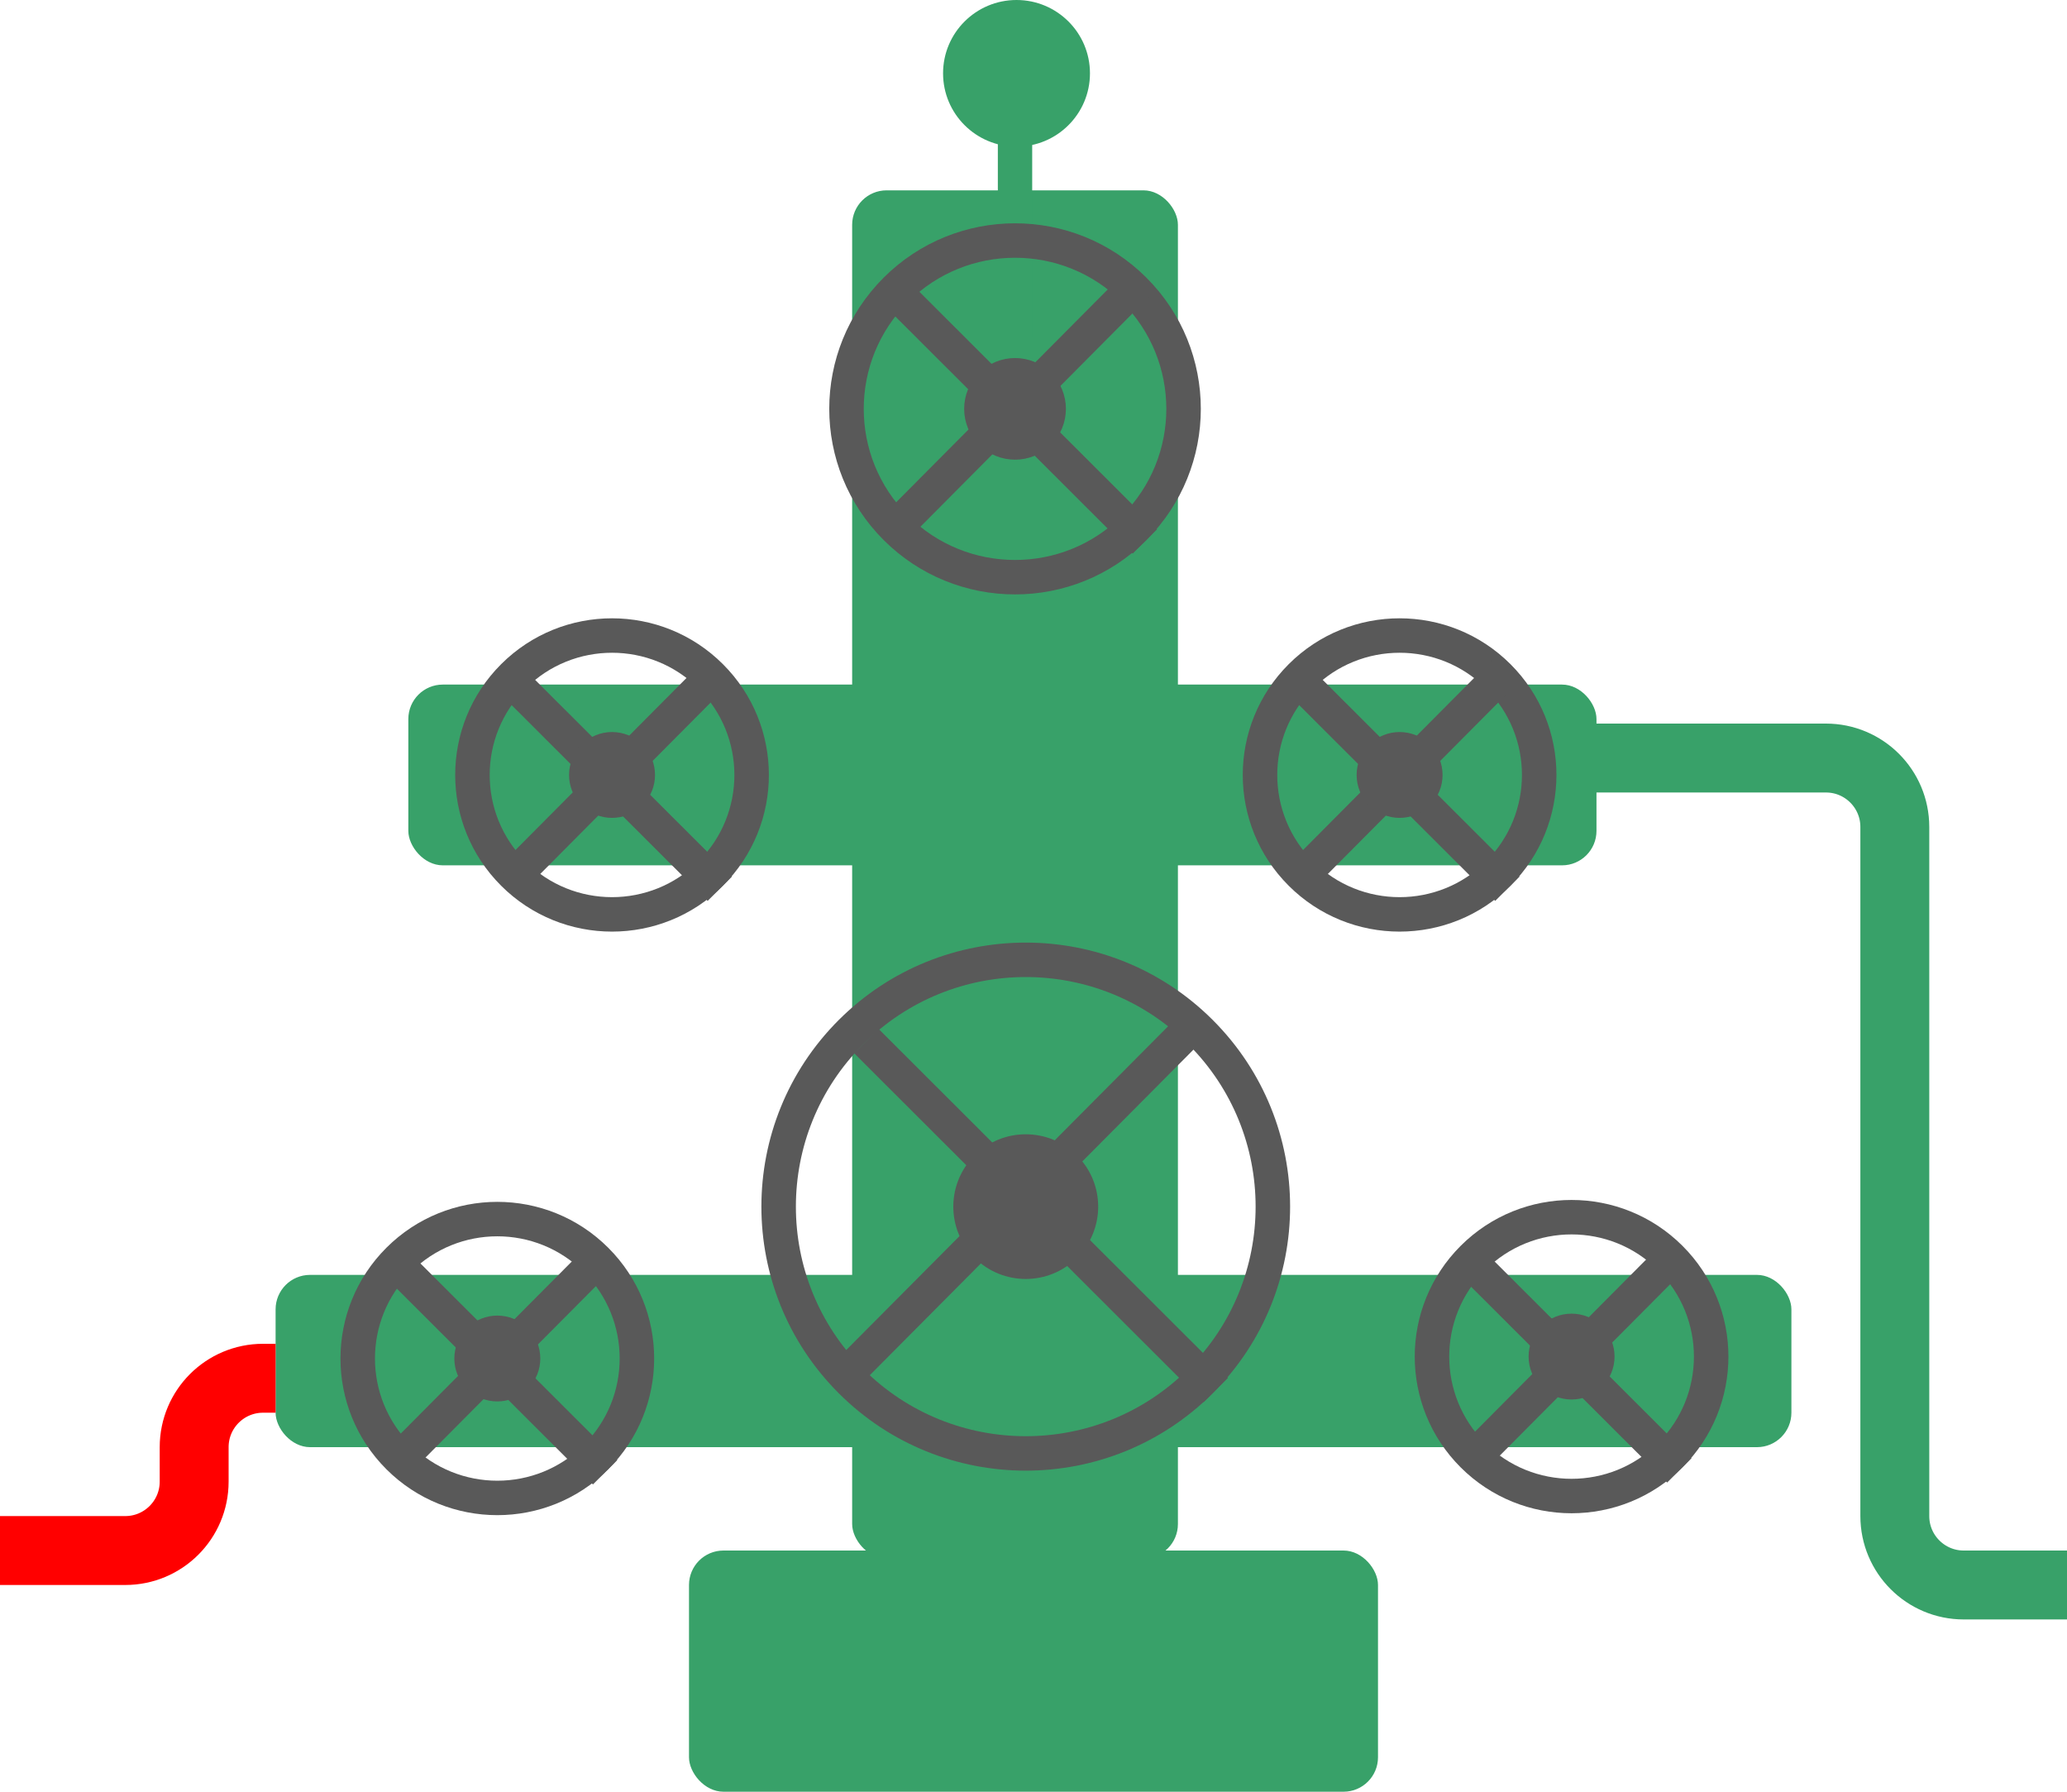 <svg width="60" height="52" viewBox="0 0 60 52" fill="none" xmlns="http://www.w3.org/2000/svg">
<rect x="24.736" y="5.524" width="9.456" height="39.707" rx="1" fill="#38A169"/>
<rect x="11.853" y="19.868" width="34.489" height="5.246" rx="1" fill="#38A169"/>
<rect x="8" y="37" width="44" height="5" rx="1" fill="#38A169"/>
<rect x="20" y="45" width="20" height="7" rx="1" fill="#38A169"/>
<rect x="28.965" y="3.807" width="0.997" height="5.975" fill="#38A169"/>
<ellipse cx="29.507" cy="2.128" rx="2.132" ry="2.128" fill="#38A169"/>
<circle r="4.047" transform="matrix(0.708 0.707 -0.708 0.707 40.627 22.491)" stroke="#595959"/>
<line y1="-0.5" x2="8.503" y2="-0.5" transform="matrix(-0.705 0.709 -0.71 -0.704 43.317 19.146)" stroke="#595959"/>
<line y1="-0.5" x2="8.503" y2="-0.5" transform="matrix(-0.708 -0.707 0.708 -0.707 44.11 25.439)" stroke="#595959"/>
<circle r="1.246" transform="matrix(0.708 0.707 -0.708 0.707 40.627 22.491)" fill="#595959"/>
<circle r="7.164" transform="matrix(0.708 0.707 -0.708 0.707 29.775 35.019)" stroke="#595959"/>
<line y1="-0.5" x2="14.331" y2="-0.5" transform="matrix(-0.705 0.709 -0.71 -0.704 34.308 29.382)" stroke="#595959"/>
<line y1="-0.5" x2="14.331" y2="-0.5" transform="matrix(-0.708 -0.707 0.708 -0.707 35.645 39.989)" stroke="#595959"/>
<circle r="2.1" transform="matrix(0.708 0.707 -0.708 0.707 29.775 35.019)" fill="#595959"/>
<circle r="4.886" transform="matrix(0.708 0.707 -0.708 0.707 29.464 11.866)" stroke="#595959"/>
<line y1="-0.5" x2="10.07" y2="-0.5" transform="matrix(-0.705 0.709 -0.71 -0.704 32.648 7.905)" stroke="#595959"/>
<line y1="-0.5" x2="10.07" y2="-0.5" transform="matrix(-0.708 -0.707 0.708 -0.707 33.588 15.359)" stroke="#595959"/>
<circle r="1.475" transform="matrix(0.708 0.707 -0.708 0.707 29.464 11.866)" fill="#595959"/>
<circle r="4.047" transform="matrix(0.708 0.707 -0.708 0.707 17.766 22.491)" stroke="#595959"/>
<line y1="-0.5" x2="8.503" y2="-0.5" transform="matrix(-0.705 0.709 -0.71 -0.704 20.455 19.146)" stroke="#595959"/>
<line y1="-0.5" x2="8.503" y2="-0.5" transform="matrix(-0.708 -0.707 0.708 -0.707 21.249 25.439)" stroke="#595959"/>
<circle r="1.246" transform="matrix(0.708 0.707 -0.708 0.707 17.766 22.491)" fill="#595959"/>
<circle r="4.047" transform="matrix(0.708 0.707 -0.708 0.707 14.436 39.427)" stroke="#595959"/>
<line y1="-0.5" x2="8.503" y2="-0.5" transform="matrix(-0.705 0.709 -0.71 -0.704 17.125 36.082)" stroke="#595959"/>
<line y1="-0.5" x2="8.503" y2="-0.5" transform="matrix(-0.708 -0.707 0.708 -0.707 17.919 42.375)" stroke="#595959"/>
<circle r="1.246" transform="matrix(0.708 0.707 -0.708 0.707 14.436 39.427)" fill="#595959"/>
<circle r="4.047" transform="matrix(0.708 0.707 -0.708 0.707 45.619 39.372)" stroke="#595959"/>
<line y1="-0.5" x2="8.503" y2="-0.5" transform="matrix(-0.705 0.709 -0.71 -0.704 48.308 36.027)" stroke="#595959"/>
<line y1="-0.5" x2="8.503" y2="-0.5" transform="matrix(-0.708 -0.707 0.708 -0.707 49.101 42.32)" stroke="#595959"/>
<circle r="1.246" transform="matrix(0.708 0.707 -0.708 0.707 45.619 39.371)" fill="#595959"/>
<path d="M46 22H53.002C54.107 22 55.002 22.895 55.002 24V44C55.002 45.105 55.898 46 57.002 46H61" stroke="#38A169" stroke-width="2"/>
<path d="M8 40H7.636C6.531 40 5.636 40.895 5.636 42V43C5.636 44.105 4.74 45 3.636 45H-1" stroke="#FF0000" stroke-width="2"/>
</svg>
